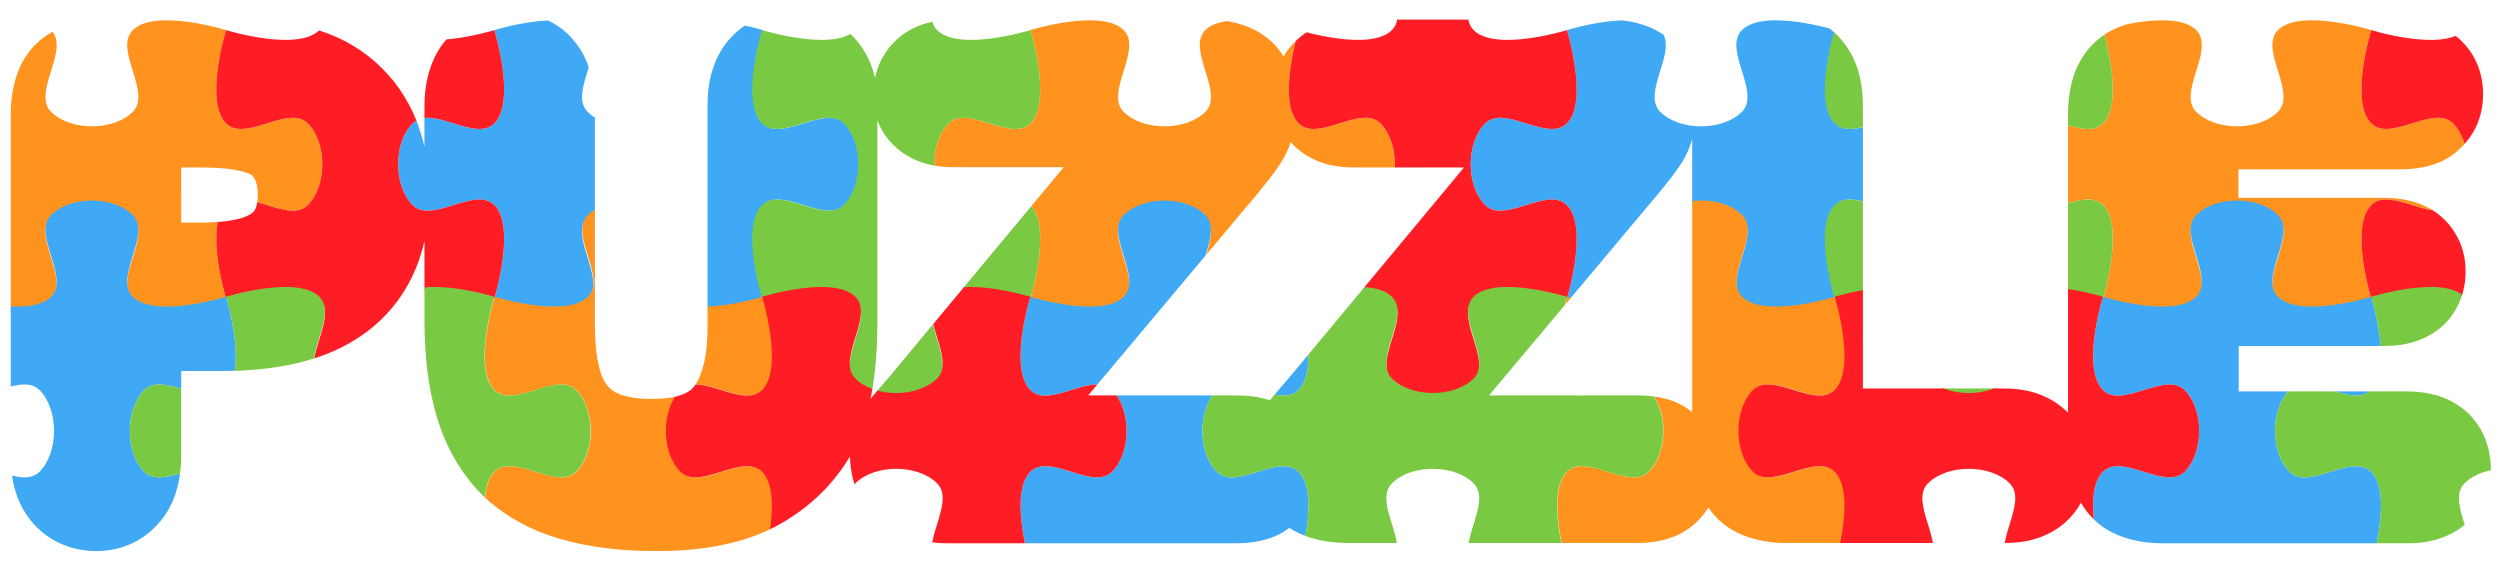 <?xml version="1.0" encoding="utf-8"?>
<!-- Generator: Adobe Illustrator 21.1.0, SVG Export Plug-In . SVG Version: 6.00 Build 0)  -->
<svg version="1.1" id="Layer_1" xmlns="http://www.w3.org/2000/svg" xmlns:xlink="http://www.w3.org/1999/xlink" x="0px" y="0px"
	 viewBox="0 0 930 210" style="enable-background:new 0 0 930 210;" xml:space="preserve">
<style type="text/css">
	.st0{clip-path:url(#SVGID_2_);}
	.st1{fill:#FF931E;}
	.st2{fill:#3FA9F5;}
	.st3{fill:#FF1D25;}
	.st4{fill:#7AC943;}
</style>
<defs>
	<path id="SVGID_1_" d="M924.3,162.8c-1.5-3.7-3.8-6.9-6.7-9.6c-3-2.7-6.6-4.7-10.7-6c-3.4-1-7.2-1.6-11.3-1.6h-62.8v-16.9H887
		c4.1,0,7.8-0.5,11.2-1.6c4.1-1.3,7.7-3.3,10.7-6.1c2.8-2.7,4.9-5.8,6.3-9.3c1.3-3.3,2-6.9,2-10.7c0-3.9-0.7-7.5-2.1-10.8
		c-1.5-3.5-3.7-6.7-6.6-9.3c-2.9-2.7-6.5-4.6-10.5-5.8c-3.3-1-7-1.5-11-1.5h-54.3V63H893c4.1,0,7.9-0.5,11.2-1.5
		c4.2-1.2,7.8-3.2,10.7-6c2.9-2.7,5.2-5.9,6.7-9.5c1.4-3.4,2.1-7.1,2.1-11c0-3.9-0.7-7.6-2.1-11c-1.5-3.6-3.7-6.7-6.6-9.4
		c-3-2.7-6.6-4.7-10.7-6c-3.4-1-7.1-1.5-11.2-1.5h-88.2c-3.2,0-6.3,0.3-9.1,0.8c-3.2,0.6-6.1,1.5-8.8,2.7c-3.1,1.4-5.9,3.3-8.3,5.7
		c-2.4,2.3-4.3,5.1-5.8,8.2c-1.3,2.7-2.2,5.7-2.8,8.9c-0.5,2.8-0.8,5.9-0.8,9.2v110.9c-0.4-0.4-0.8-0.8-1.2-1.1
		c-3-2.8-6.7-4.8-10.8-6.2c-3.5-1.1-7.5-1.7-11.7-1.7H693v-105c0-4.9-0.6-9.4-1.8-13.3c-1.4-4.7-3.8-8.8-6.9-12.2
		c-3-3.3-6.6-5.7-10.7-7.4c-3.8-1.6-8-2.4-12.5-2.4c-4.5,0-8.7,0.8-12.5,2.4c-4,1.7-7.6,4.3-10.6,7.6c-3,3.3-5.2,7.4-6.6,12.1
		c-0.4,1.4-0.7,2.8-1,4.3c-1.6-7.5-5.3-12.4-8.5-15.3C616,10,607.9,7.3,598,7.3h-93.8c-4,0-7.8,0.5-11.1,1.5
		c-4,1.2-7.6,3.2-10.5,5.9c-2.1,1.9-3.8,4-5.1,6.3c-1.4-2.3-3-4.1-4.5-5.5C467,10,458.9,7.3,449,7.3h-93.8c-4,0-7.8,0.5-11.1,1.5
		c-4,1.2-7.6,3.2-10.5,5.9c-2.9,2.7-5.1,5.8-6.6,9.4c-0.7,1.6-1.1,3.2-1.5,4.9c-0.2-0.9-0.4-1.8-0.7-2.6c-1.4-4.7-3.8-8.8-6.9-12.2
		c-3-3.3-6.6-5.7-10.7-7.4c-3.8-1.6-8-2.4-12.5-2.4c-4.5,0-8.7,0.8-12.5,2.4c-4.1,1.7-7.7,4.2-10.7,7.6c-3,3.3-5.2,7.4-6.6,12.1
		c-1.2,3.9-1.7,8.3-1.7,13.2v81.8c0,5.8-0.5,10.7-1.6,14.7c-0.8,3.2-2,5.8-3.4,7.6c-1,1.3-2.4,2.2-4.4,3c-2.9,1.1-6.7,1.6-11.4,1.6
		c-3.6,0-6.7-0.3-9.2-0.9c-1.9-0.5-3.5-1.1-4.7-1.8c-1.2-0.8-2.1-1.6-2.9-2.7c-0.8-1.1-1.5-2.4-2-3.9c-0.7-2.2-1.3-4.8-1.7-7.7
		c-0.4-3.2-0.6-6.8-0.6-10.7V39.7c0-4.8-0.6-9.2-1.8-13.2c-1.4-4.7-3.6-8.7-6.6-12.1c-3-3.4-6.7-5.9-10.8-7.6
		c-3.9-1.6-8.1-2.4-12.7-2.4c-4.5,0-8.7,0.8-12.5,2.4c-4,1.7-7.6,4.3-10.6,7.6c-3,3.3-5.2,7.4-6.6,12.1c-1.2,3.9-1.8,8.3-1.8,13.2
		v14.8c-0.8-3.3-1.8-6.6-3-9.7c-1.7-4.2-3.8-8.1-6.3-11.7c-2.5-3.6-5.5-6.9-8.8-9.9c-3.3-2.9-7-5.5-10.9-7.6
		c-3.9-2.1-8-3.7-12.4-4.9c-4.3-1.2-9.2-2.1-15-2.7C96,7.5,89.8,7.3,83,7.3H40.1C35,7.3,30.5,7.8,26.4,9c-4.9,1.4-9.2,3.8-12.6,7
		c-3.6,3.3-6.2,7.6-7.8,12.7c-1.3,4.2-2,8.7-2,14v127.1c0,4.8,0.6,9.2,1.8,13.1c1.4,4.6,3.7,8.6,6.7,12c3,3.3,6.6,5.9,10.7,7.6
		c3.9,1.6,8.1,2.5,12.6,2.5c4.5,0,8.7-0.9,12.5-2.5c3.9-1.7,7.4-4.2,10.4-7.5c3.1-3.4,5.4-7.4,6.8-12c1.2-4,1.9-8.4,1.9-13.3v-31.7
		H83c11.6,0,22-1.3,31-3.8c9.7-2.7,18.1-7,24.9-12.7c7-5.9,12.4-13.3,15.9-21.9c1.3-3.2,2.3-6.5,3.1-10V119c0,6.8,0.4,13.3,1.1,19.2
		c0.8,6.2,2,11.9,3.6,17.2c1.7,5.6,3.9,10.7,6.6,15.4c2.8,4.8,6.1,9.2,9.9,13c3.8,3.8,8.2,7.1,13.1,9.9c4.7,2.7,9.9,4.9,15.6,6.6
		c5.3,1.6,11.2,2.8,17.5,3.6c6,0.8,12.6,1.1,19.6,1.1c6,0,11.7-0.4,17-1.1c5.5-0.8,10.7-1.9,15.5-3.4c5-1.6,9.7-3.7,14.1-6.3
		c4.4-2.6,8.6-5.7,12.4-9.2c4.4-4.1,8.2-8.7,11.3-13.6c0.3-0.5,0.7-1.1,1-1.6c0.1,4.5,0.9,8.7,2.5,12.6c1.8,4.3,4.5,8,8,11.1
		c3.5,3.1,7.7,5.4,12.5,6.8c4.1,1.2,8.8,1.8,13.8,1.8H460c4,0,7.8-0.5,11.1-1.5c3.2-0.9,6-2.3,8.5-4.2c2.6,1.6,5.4,2.9,8.5,3.8
		c4.1,1.2,8.8,1.8,13.8,1.8H609c4,0,7.8-0.5,11.1-1.5c4.1-1.2,7.7-3.2,10.6-5.9c1.9-1.7,3.5-3.7,4.8-5.8c1,1.4,2,2.7,3.2,3.9
		c3.3,3.4,7.6,5.9,12.6,7.4c4.1,1.3,8.6,1.9,13.8,1.9h80.6c4.2,0,8.1-0.5,11.6-1.6c4.2-1.3,7.8-3.3,10.8-5.9c2.5-2.2,4.5-4.7,6-7.5
		c1.2,2.1,2.7,4.1,4.4,5.8c3.3,3.4,7.6,5.9,12.6,7.4c4.1,1.3,8.6,1.9,13.8,1.9h90.8c4.1,0,7.9-0.5,11.3-1.6c4.1-1.3,7.7-3.3,10.7-6
		c2.9-2.7,5.2-5.9,6.7-9.5c1.4-3.4,2.2-7.2,2.2-11.1C926.5,170,925.7,166.2,924.3,162.8z M95.4,76.6c-0.2,0.7-0.4,1.2-0.7,1.7
		c-0.4,0.5-0.8,0.9-1.4,1.3c-0.8,0.5-1.9,1-3.1,1.4c-1.8,0.6-3.9,1-6.3,1.3c-2.7,0.3-5.7,0.5-9,0.5h-7.5V62.3h7.5
		c6.2,0,11.3,0.5,15,1.4c2.5,0.6,3.6,1.3,3.9,1.5c0.6,0.7,1.1,1.5,1.4,2.4c0.5,1.3,0.7,2.9,0.7,4.8C95.9,74.1,95.7,75.5,95.4,76.6z
		 M331.8,139c-0.7,0.8-1.4,1.6-2.2,2.6c-0.8,0.9-1.7,2-2.6,3c-1,1.2-1.9,2.3-2.7,3.2c-0.2,0.2-0.3,0.4-0.5,0.6
		c0.7-3.2,1.2-6.5,1.6-10c0.7-5.9,1-12.5,1-19.5v-74c0.1,0.4,0.3,0.8,0.5,1.1c1.5,3.5,3.8,6.6,6.8,9.2c2.9,2.5,6.4,4.4,10.4,5.6
		c3.3,1,7,1.4,10.9,1.4h40.7L331.8,139z M480.8,139c-0.7,0.8-1.4,1.6-2.2,2.6c-0.8,0.9-1.7,2-2.6,3c-1,1.2-1.9,2.3-2.7,3.2
		c-0.3,0.4-0.6,0.8-0.9,1.1c-0.6-0.2-1.2-0.4-1.7-0.5c-3.2-0.9-6.8-1.3-10.8-1.3h-55.1l58.4-69.6c3.2-3.7,5.9-7,8-9.7
		c2.4-3,4.2-5.5,5.5-7.6c1.4-2.2,2.6-4.7,3.4-7.4c0.8,0.9,1.6,1.7,2.5,2.5c2.9,2.5,6.4,4.4,10.4,5.6c3.3,1,7,1.4,10.9,1.4h40.7
		L480.8,139z M619.8,148.4c-3.2-0.9-6.8-1.3-10.8-1.3h-55.1l58.4-69.6c3.2-3.7,5.9-7,8-9.7c2.4-3,4.2-5.5,5.5-7.6
		c1.6-2.5,2.8-5.4,3.7-8.5v101.6C626.8,151.1,623.5,149.4,619.8,148.4z"/>
</defs>
<clipPath id="SVGID_2_">
	<use xlink:href="#SVGID_1_"  style="overflow:visible;"/>
</clipPath>
<g class="st0">
	
		<path id="path5043-0-6-1-1-0-9-7-3-0-6" class="st1" d="
		M-15.7,111c0,0,8.2-26.5,0-34.7c-7.2-7.2-23.2,7.2-30.4,0c-7.2-7.2-7.2-23.2,0-30.4c7.2-7.2,23.2,7.2,30.4,0c8.2-8.2,0-34.7,0-34.7
		S10.9,3,19,11.2c7.2,7.2-7.2,23.2,0,30.4c7.2,7.2,23.2,7.2,30.4,0c7.2-7.2-7.2-23.2,0-30.4c8.2-8.2,34.7,0,34.7,0s-8.2,26.5,0,34.7
		c7.2,7.2,23.2-7.2,30.4,0c7.2,7.2,7.2,23.2,0,30.4c-7.2,7.2-23.2-7.2-30.4,0c-8.2,8.2,0,34.7,0,34.7s-26.5,8.2-34.7,0
		c-7.2-7.2,7.2-23.2,0-30.4c-7.2-7.2-23.2-7.2-30.4,0c-7.2,7.2,7.2,23.2,0,30.4C10.9,119.2-15.7,111-15.7,111z"/>
	
		<path id="path5043-0-6-1-1-0-9-7-3-3-6" class="st2" d="
		M183.9,111c0,0,8.2-26.5,0-34.7c-7.2-7.2-23.2,7.2-30.4,0c-7.2-7.2-7.2-23.2,0-30.4c7.2-7.2,23.2,7.2,30.4,0c8.2-8.2,0-34.7,0-34.7
		s26.5-8.2,34.7,0c7.2,7.2-7.2,23.2,0,30.4c7.2,7.2,23.2,7.2,30.4,0c7.2-7.2-7.2-23.2,0-30.4c8.2-8.2,34.7,0,34.7,0
		s-8.2,26.5,0,34.7c7.2,7.2,23.2-7.2,30.4,0c7.2,7.2,7.2,23.2,0,30.4c-7.2,7.2-23.2-7.2-30.4,0c-8.2,8.2,0,34.7,0,34.7
		s-26.5,8.2-34.7,0c-7.2-7.2,7.2-23.2,0-30.4c-7.2-7.2-23.2-7.2-30.4,0c-7.2,7.2,7.2,23.2,0,30.4C210.5,119.2,183.9,111,183.9,111z"
		/>
	
		<path id="path5043-0-1-94-4-9-0-13-2-0-7" class="st3" d="
		M183.9,111c0,0-26.5-8.2-34.7,0c-7.2,7.2,7.2,23.2,0,30.4c-7.2,7.2-23.2,7.2-30.4,0c-7.2-7.2,7.2-23.2,0-30.4
		c-8.2-8.2-34.7,0-34.7,0s-8.2-26.5,0-34.7c7.2-7.2,23.2,7.2,30.4,0c7.2-7.2,7.2-23.2,0-30.4c-7.2-7.2-23.2,7.2-30.4,0
		c-8.2-8.2,0-34.7,0-34.7s26.5,8.2,34.7,0c7.2-7.2-7.2-23.2,0-30.4c7.2-7.2,23.2-7.2,30.4,0c7.2,7.2-7.2,23.2,0,30.4
		c8.2,8.2,34.7,0,34.7,0s8.2,26.5,0,34.7c-7.2,7.2-23.2-7.2-30.4,0c-7.2,7.2-7.2,23.2,0,30.4c7.2,7.2,23.2-7.2,30.4,0
		C192.1,84.5,183.9,111,183.9,111z"/>
	
		<path id="path5043-0-6-1-1-0-9-7-3-0-6_1_" class="st1" d="
		M383.3,111c0,0,8.2-26.5,0-34.7c-7.2-7.2-23.2,7.2-30.4,0c-7.2-7.2-7.2-23.2,0-30.4c7.2-7.2,23.2,7.2,30.4,0c8.2-8.2,0-34.7,0-34.7
		s26.5-8.2,34.7,0c7.2,7.2-7.2,23.2,0,30.4c7.2,7.2,23.2,7.2,30.4,0c7.2-7.2-7.2-23.2,0-30.4c8.2-8.2,34.7,0,34.7,0
		s-8.2,26.5,0,34.7c7.2,7.2,23.2-7.2,30.4,0c7.2,7.2,7.2,23.2,0,30.4c-7.2,7.2-23.2-7.2-30.4,0c-8.2,8.2,0,34.7,0,34.7
		s-26.5,8.2-34.7,0c-7.2-7.2,7.2-23.2,0-30.4c-7.2-7.2-23.2-7.2-30.4,0c-7.2,7.2,7.2,23.2,0,30.4C409.9,119.2,383.3,111,383.3,111z"
		/>
	
		<path id="path5043-0-1-94-4-9-0-13-2-6-0_1_" class="st4" d="
		M383.3,111c0,0-26.5-8.2-34.7,0c-7.2,7.2,7.2,23.2,0,30.4c-7.2,7.2-23.2,7.2-30.4,0c-7.2-7.2,7.2-23.2,0-30.4
		c-8.2-8.2-34.7,0-34.7,0s-8.2-26.5,0-34.7c7.2-7.2,23.2,7.2,30.4,0c7.2-7.2,7.2-23.2,0-30.4c-7.2-7.2-23.2,7.2-30.4,0
		c-8.2-8.2,0-34.7,0-34.7s26.5,8.2,34.7,0c7.2-7.2-7.2-23.2,0-30.4c7.2-7.2,23.2-7.2,30.4,0c7.2,7.2-7.2,23.2,0,30.4
		c8.2,8.2,34.7,0,34.7,0s8.2,26.5,0,34.7c-7.2,7.2-23.2-7.2-30.4,0c-7.2,7.2-7.2,23.2,0,30.4c7.2,7.2,23.2-7.2,30.4,0
		C391.5,84.5,383.3,111,383.3,111z"/>
	
		<path id="path5043-0-6-1-1-0-9-7-3-3-6_1_" class="st2" d="
		M582.9,111c0,0,8.2-26.5,0-34.7c-7.2-7.2-23.2,7.2-30.4,0c-7.2-7.2-7.2-23.2,0-30.4c7.2-7.2,23.2,7.2,30.4,0c8.2-8.2,0-34.7,0-34.7
		s26.5-8.2,34.7,0c7.2,7.2-7.2,23.2,0,30.4c7.2,7.2,23.2,7.2,30.4,0c7.2-7.2-7.2-23.2,0-30.4c8.2-8.2,34.7,0,34.7,0
		s-8.2,26.5,0,34.7c7.2,7.2,23.2-7.2,30.4,0c7.2,7.2,7.2,23.2,0,30.4c-7.2,7.2-23.2-7.2-30.4,0c-8.2,8.2,0,34.7,0,34.7
		s-26.5,8.2-34.7,0c-7.2-7.2,7.2-23.2,0-30.4c-7.2-7.2-23.2-7.2-30.4,0c-7.2,7.2,7.2,23.2,0,30.4C609.5,119.2,582.9,111,582.9,111z"
		/>
	
		<path id="path5043-0-1-94-4-9-0-13-2-0-7_1_" class="st3" d="
		M582.9,111c0,0-26.5-8.2-34.7,0c-7.2,7.2,7.2,23.2,0,30.4c-7.2,7.2-23.2,7.2-30.4,0c-7.2-7.2,7.2-23.2,0-30.4
		c-8.2-8.2-34.7,0-34.7,0s-8.2-26.5,0-34.7c7.2-7.2,23.2,7.2,30.4,0c7.2-7.2,7.2-23.2,0-30.4c-7.2-7.2-23.2,7.2-30.4,0
		c-8.2-8.2,0-34.7,0-34.7s26.5,8.2,34.7,0c7.2-7.2-7.2-23.2,0-30.4c7.2-7.2,23.2-7.2,30.4,0c7.2,7.2-7.2,23.2,0,30.4
		c8.2,8.2,34.7,0,34.7,0s8.2,26.5,0,34.7c-7.2,7.2-23.2-7.2-30.4,0c-7.2,7.2-7.2,23.2,0,30.4c7.2,7.2,23.2-7.2,30.4,0
		C591.1,84.5,582.9,111,582.9,111z"/>
	
		<path id="path5043-0-33-7-8-3-3-2-6-6_3_" class="st2" d="
		M84.1,210.2c0,0-26.5-8.2-34.7,0c-7.2,7.2,7.2,23.2,0,30.4c-7.2,7.2-23.2,7.2-30.4,0c-7.2-7.2,7.2-23.2,0-30.4
		c-8.2-8.2-34.7,0-34.7,0s-8.2-26.5,0-34.7c7.2-7.2,23.2,7.2,30.4,0c7.2-7.2,7.2-23.2,0-30.4c-7.2-7.2-23.2,7.2-30.4,0
		c-8.2-8.2,0-34.7,0-34.7s26.5,8.2,34.7,0c7.2-7.2-7.2-23.2,0-30.4c7.2-7.2,23.2-7.2,30.4,0c7.2,7.2-7.2,23.2,0,30.4
		c8.2,8.2,34.7,0,34.7,0s8.2,26.5,0,34.7c-7.2,7.2-23.2-7.2-30.4,0c-7.2,7.2-7.2,23.2,0,30.4c7.2,7.2,23.2-7.2,30.4,0
		C92.3,183.6,84.1,210.2,84.1,210.2z"/>
	
		<path id="path5043-0-33-7-8-3-3-2-8-1_3_" class="st1" d="
		M283.8,210.2c0,0-26.5-8.2-34.7,0c-7.2,7.2,7.2,23.2,0,30.4c-7.2,7.2-23.2,7.2-30.4,0c-7.2-7.2,7.2-23.2,0-30.4
		c-8.2-8.2-34.7,0-34.7,0s-8.2-26.5,0-34.7c7.2-7.2,23.2,7.2,30.4,0c7.2-7.2,7.2-23.2,0-30.4c-7.2-7.2-23.2,7.2-30.4,0
		c-8.2-8.2,0-34.7,0-34.7s26.5,8.2,34.7,0c7.2-7.2-7.2-23.2,0-30.4c7.2-7.2,23.2-7.2,30.4,0c7.2,7.2-7.2,23.2,0,30.4
		c8.2,8.2,34.7,0,34.7,0s8.2,26.5,0,34.7c-7.2,7.2-23.2-7.2-30.4,0c-7.2,7.2-7.2,23.2,0,30.4c7.2,7.2,23.2-7.2,30.4,0
		C291.9,183.6,283.8,210.2,283.8,210.2z"/>
	
		<path id="path5043-0-6-9-84-1-9-9-4-6-6-5_3_" class="st4" d="
		M84.1,210.2c0,0,8.2-26.5,0-34.7c-7.2-7.2-23.2,7.2-30.4,0c-7.2-7.2-7.2-23.2,0-30.4c7.2-7.2,23.2,7.2,30.4,0
		c8.2-8.2,0-34.7,0-34.7s26.5-8.2,34.7,0c7.2,7.2-7.2,23.2,0,30.4c7.2,7.2,23.2,7.2,30.4,0c7.2-7.2-7.2-23.2,0-30.4
		c8.2-8.2,34.7,0,34.7,0s-8.2,26.5,0,34.7c7.2,7.2,23.2-7.2,30.4,0c7.2,7.2,7.2,23.2,0,30.4c-7.2,7.2-23.2-7.2-30.4,0
		c-8.2,8.2,0,34.7,0,34.7s-26.5,8.2-34.7,0c-7.2-7.2,7.2-23.2,0-30.4c-7.2-7.2-23.2-7.2-30.4,0c-7.2,7.2,7.2,23.2,0,30.4
		C110.7,218.4,84.1,210.2,84.1,210.2z"/>
	
		<path id="path5043-0-33-7-8-3-3-2-6-6_2_" class="st2" d="
		M483.1,210.2c0,0-26.5-8.2-34.7,0c-7.2,7.2,7.2,23.2,0,30.4c-7.2,7.2-23.2,7.2-30.4,0c-7.2-7.2,7.2-23.2,0-30.4
		c-8.2-8.2-34.7,0-34.7,0s-8.2-26.5,0-34.7c7.2-7.2,23.2,7.2,30.4,0c7.2-7.2,7.2-23.2,0-30.4c-7.2-7.2-23.2,7.2-30.4,0
		c-8.2-8.2,0-34.7,0-34.7s26.5,8.2,34.7,0c7.2-7.2-7.2-23.2,0-30.4c7.2-7.2,23.2-7.2,30.4,0c7.2,7.2-7.2,23.2,0,30.4
		c8.2,8.2,34.7,0,34.7,0s8.2,26.5,0,34.7c-7.2,7.2-23.2-7.2-30.4,0c-7.2,7.2-7.2,23.2,0,30.4c7.2,7.2,23.2-7.2,30.4,0
		C491.3,183.6,483.1,210.2,483.1,210.2z"/>
	
		<path id="path5043-0-6-9-84-1-9-9-4-6-4-4_2_" class="st3" d="
		M283.5,210.2c0,0,8.2-26.5,0-34.7c-7.2-7.2-23.2,7.2-30.4,0c-7.2-7.2-7.2-23.2,0-30.4c7.2-7.2,23.2,7.2,30.4,0
		c8.2-8.2,0-34.7,0-34.7s26.5-8.2,34.7,0c7.2,7.2-7.2,23.2,0,30.4c7.2,7.2,23.2,7.2,30.4,0c7.2-7.2-7.2-23.2,0-30.4
		c8.2-8.2,34.7,0,34.7,0s-8.2,26.5,0,34.7c7.2,7.2,23.2-7.2,30.4,0c7.2,7.2,7.2,23.2,0,30.4c-7.2,7.2-23.2-7.2-30.4,0
		c-8.2,8.2,0,34.7,0,34.7s-26.5,8.2-34.7,0c-7.2-7.2,7.2-23.2,0-30.4c-7.2-7.2-23.2-7.2-30.4,0c-7.2,7.2,7.2,23.2,0,30.4
		C310,218.4,283.5,210.2,283.5,210.2z"/>
	
		<path id="path5043-0-33-7-8-3-3-2-8-1_2_" class="st1" d="
		M682.8,210.2c0,0-26.5-8.2-34.7,0c-7.2,7.2,7.2,23.2,0,30.4c-7.2,7.2-23.2,7.2-30.4,0c-7.2-7.2,7.2-23.2,0-30.4
		c-8.2-8.2-34.7,0-34.7,0s-8.2-26.5,0-34.7c7.2-7.2,23.2,7.2,30.4,0c7.2-7.2,7.2-23.2,0-30.4c-7.2-7.2-23.2,7.2-30.4,0
		c-8.2-8.2,0-34.7,0-34.7s26.5,8.2,34.7,0c7.2-7.2-7.2-23.2,0-30.4c7.2-7.2,23.2-7.2,30.4,0c7.2,7.2-7.2,23.2,0,30.4
		c8.2,8.2,34.7,0,34.7,0s8.2,26.5,0,34.7c-7.2,7.2-23.2-7.2-30.4,0c-7.2,7.2-7.2,23.2,0,30.4c7.2,7.2,23.2-7.2,30.4,0
		C690.9,183.6,682.8,210.2,682.8,210.2z"/>
	
		<path id="path5043-0-6-9-84-1-9-9-4-6-6-5_2_" class="st4" d="
		M483.1,210.2c0,0,8.2-26.5,0-34.7c-7.2-7.2-23.2,7.2-30.4,0c-7.2-7.2-7.2-23.2,0-30.4c7.2-7.2,23.2,7.2,30.4,0
		c8.2-8.2,0-34.7,0-34.7s26.5-8.2,34.7,0c7.2,7.2-7.2,23.2,0,30.4c7.2,7.2,23.2,7.2,30.4,0c7.2-7.2-7.2-23.2,0-30.4
		c8.2-8.2,34.7,0,34.7,0s-8.2,26.5,0,34.7c7.2,7.2,23.2-7.2,30.4,0c7.2,7.2,7.2,23.2,0,30.4c-7.2,7.2-23.2-7.2-30.4,0
		c-8.2,8.2,0,34.7,0,34.7s-26.5,8.2-34.7,0c-7.2-7.2,7.2-23.2,0-30.4c-7.2-7.2-23.2-7.2-30.4,0c-7.2,7.2,7.2,23.2,0,30.4
		C509.7,218.4,483.1,210.2,483.1,210.2z"/>
	
		<path id="path5043-0-6-1-1-0-9-7-3-0-6_5_" class="st1" d="
		M782.3,111c0,0,8.2-26.5,0-34.7c-7.2-7.2-23.2,7.2-30.4,0c-7.2-7.2-7.2-23.2,0-30.4c7.2-7.2,23.2,7.2,30.4,0c8.2-8.2,0-34.7,0-34.7
		s26.5-8.2,34.7,0c7.2,7.2-7.2,23.2,0,30.4c7.2,7.2,23.2,7.2,30.4,0c7.2-7.2-7.2-23.2,0-30.4c8.2-8.2,34.7,0,34.7,0
		s-8.2,26.5,0,34.7c7.2,7.2,23.2-7.2,30.4,0c7.2,7.2,7.2,23.2,0,30.4c-7.2,7.2-23.2-7.2-30.4,0c-8.2,8.2,0,34.7,0,34.7
		s-26.5,8.2-34.7,0c-7.2-7.2,7.2-23.2,0-30.4c-7.2-7.2-23.2-7.2-30.4,0c-7.2,7.2,7.2,23.2,0,30.4C808.9,119.2,782.3,111,782.3,111z"
		/>
	
		<path id="path5043-0-1-94-4-9-0-13-2-6-0_5_" class="st4" d="
		M782.3,111c0,0-26.5-8.2-34.7,0c-7.2,7.2,7.2,23.2,0,30.4c-7.2,7.2-23.2,7.2-30.4,0c-7.2-7.2,7.2-23.2,0-30.4
		c-8.2-8.2-34.7,0-34.7,0s-8.2-26.5,0-34.7c7.2-7.2,23.2,7.2,30.4,0c7.2-7.2,7.2-23.2,0-30.4c-7.2-7.2-23.2,7.2-30.4,0
		c-8.2-8.2,0-34.7,0-34.7s26.5,8.2,34.7,0c7.2-7.2-7.2-23.2,0-30.4c7.2-7.2,23.2-7.2,30.4,0c7.2,7.2-7.2,23.2,0,30.4
		c8.2,8.2,34.7,0,34.7,0s8.2,26.5,0,34.7c-7.2,7.2-23.2-7.2-30.4,0c-7.2,7.2-7.2,23.2,0,30.4c7.2,7.2,23.2-7.2,30.4,0
		C790.5,84.5,782.3,111,782.3,111z"/>
	
		<path id="path5043-0-1-94-4-9-0-13-2-0-7_5_" class="st3" d="
		M981.9,111c0,0-26.5-8.2-34.7,0c-7.2,7.2,7.2,23.2,0,30.4c-7.2,7.2-23.2,7.2-30.4,0c-7.2-7.2,7.2-23.2,0-30.4
		c-8.2-8.2-34.7,0-34.7,0s-8.2-26.5,0-34.7c7.2-7.2,23.2,7.2,30.4,0c7.2-7.2,7.2-23.2,0-30.4c-7.2-7.2-23.2,7.2-30.4,0
		c-8.2-8.2,0-34.7,0-34.7s26.5,8.2,34.7,0c7.2-7.2-7.2-23.2,0-30.4c7.2-7.2,23.2-7.2,30.4,0c7.2,7.2-7.2,23.2,0,30.4
		c8.2,8.2,34.7,0,34.7,0s8.2,26.5,0,34.7c-7.2,7.2-23.2-7.2-30.4,0c-7.2,7.2-7.2,23.2,0,30.4c7.2,7.2,23.2-7.2,30.4,0
		C990.1,84.5,981.9,111,981.9,111z"/>
	
		<path id="path5043-0-33-7-8-3-3-2-6-6_4_" class="st2" d="
		M882.1,210.2c0,0-26.5-8.2-34.7,0c-7.2,7.2,7.2,23.2,0,30.4c-7.2,7.2-23.2,7.2-30.4,0c-7.2-7.2,7.2-23.2,0-30.4
		c-8.2-8.2-34.7,0-34.7,0s-8.2-26.5,0-34.7c7.2-7.2,23.2,7.2,30.4,0c7.2-7.2,7.2-23.2,0-30.4c-7.2-7.2-23.2,7.2-30.4,0
		c-8.2-8.2,0-34.7,0-34.7s26.5,8.2,34.7,0c7.2-7.2-7.2-23.2,0-30.4c7.2-7.2,23.2-7.2,30.4,0c7.2,7.2-7.2,23.2,0,30.4
		c8.2,8.2,34.7,0,34.7,0s8.2,26.5,0,34.7c-7.2,7.2-23.2-7.2-30.4,0c-7.2,7.2-7.2,23.2,0,30.4c7.2,7.2,23.2-7.2,30.4,0
		C890.3,183.6,882.1,210.2,882.1,210.2z"/>
	
		<path id="path5043-0-6-9-84-1-9-9-4-6-4-4_4_" class="st3" d="
		M682.5,210.2c0,0,8.2-26.5,0-34.7c-7.2-7.2-23.2,7.2-30.4,0c-7.2-7.2-7.2-23.2,0-30.4c7.2-7.2,23.2,7.2,30.4,0
		c8.2-8.2,0-34.7,0-34.7s26.5-8.2,34.7,0c7.2,7.2-7.2,23.2,0,30.4c7.2,7.2,23.2,7.2,30.4,0c7.2-7.2-7.2-23.2,0-30.4
		c8.2-8.2,34.7,0,34.7,0s-8.2,26.5,0,34.7c7.2,7.2,23.2-7.2,30.4,0c7.2,7.2,7.2,23.2,0,30.4c-7.2,7.2-23.2-7.2-30.4,0
		c-8.2,8.2,0,34.7,0,34.7s-26.5,8.2-34.7,0c-7.2-7.2,7.2-23.2,0-30.4c-7.2-7.2-23.2-7.2-30.4,0c-7.2,7.2,7.2,23.2,0,30.4
		C709,218.4,682.5,210.2,682.5,210.2z"/>
	
		<path id="path5043-0-6-9-84-1-9-9-4-6-6-5_4_" class="st4" d="
		M882.1,210.2c0,0,8.2-26.5,0-34.7c-7.2-7.2-23.2,7.2-30.4,0c-7.2-7.2-7.2-23.2,0-30.4c7.2-7.2,23.2,7.2,30.4,0
		c8.2-8.2,0-34.7,0-34.7s26.5-8.2,34.7,0c7.2,7.2-7.2,23.2,0,30.4c7.2,7.2,23.2,7.2,30.4,0c7.2-7.2-7.2-23.2,0-30.4
		c8.2-8.2,34.7,0,34.7,0s-8.2,26.5,0,34.7c7.2,7.2,23.2-7.2,30.4,0c7.2,7.2,7.2,23.2,0,30.4c-7.2,7.2-23.2-7.2-30.4,0
		c-8.2,8.2,0,34.7,0,34.7s-26.5,8.2-34.7,0c-7.2-7.2,7.2-23.2,0-30.4c-7.2-7.2-23.2-7.2-30.4,0c-7.2,7.2,7.2,23.2,0,30.4
		C908.7,218.4,882.1,210.2,882.1,210.2z"/>
</g>
</svg>
